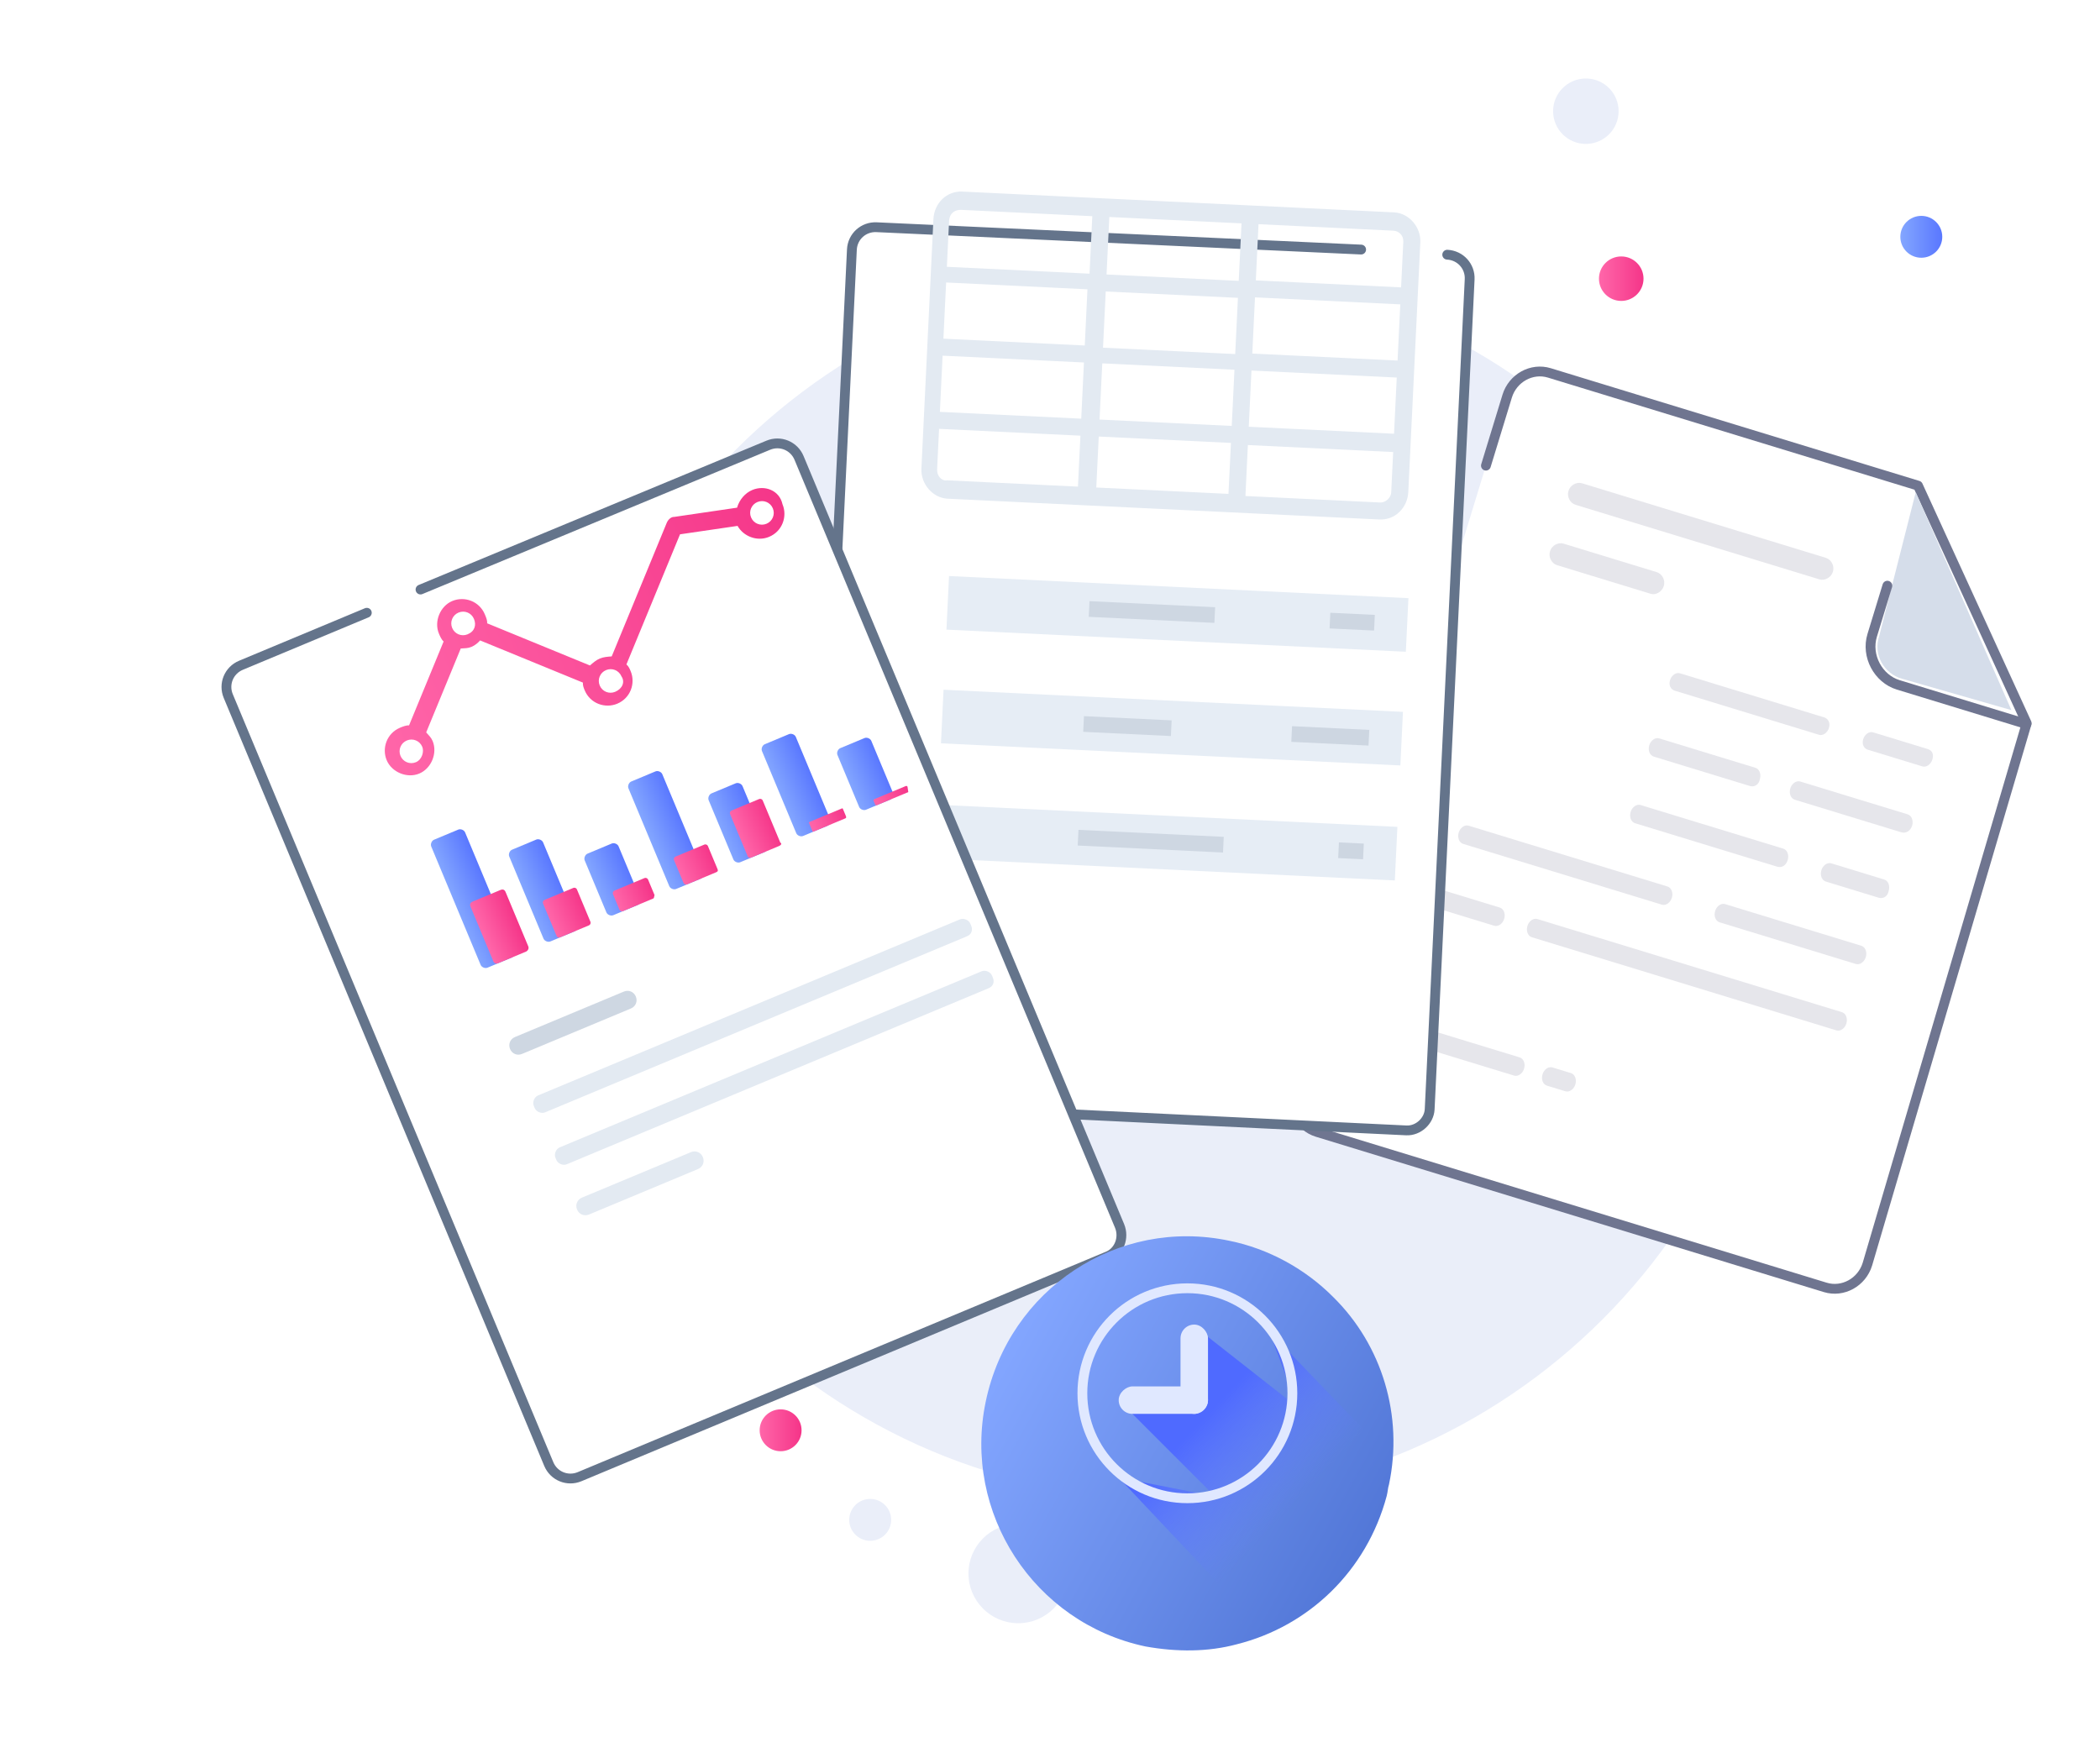<svg viewBox="0 0 214 177" fill="none" xmlns="http://www.w3.org/2000/svg">
<path d="M119.175 152.759C153.682 152.759 181.655 124.712 181.655 90.114C181.655 55.517 153.682 27.47 119.175 27.47C84.669 27.47 56.696 55.517 56.696 90.114C56.696 124.712 84.669 152.759 119.175 152.759Z" fill="#EAEEF9"/>
<path d="M103.766 165.426C106.568 165.426 108.84 163.157 108.84 160.359C108.84 157.56 106.568 155.292 103.766 155.292C100.963 155.292 98.692 157.56 98.692 160.359C98.692 163.157 100.963 165.426 103.766 165.426Z" fill="#EAEEF9"/>
<path d="M161.606 14.667C163.45 14.667 164.944 13.175 164.944 11.333C164.944 9.492 163.45 8 161.606 8C159.762 8 158.268 9.492 158.268 11.333C158.268 13.175 159.762 14.667 161.606 14.667Z" fill="#EAEEF9"/>
<path d="M165.212 30.667C166.465 30.667 167.482 29.652 167.482 28.4C167.482 27.148 166.465 26.134 165.212 26.134C163.958 26.134 162.942 27.148 162.942 28.4C162.942 29.652 163.958 30.667 165.212 30.667Z" fill="url(#paint0_linear_294_56756)"/>
<path d="M88.677 157.026C89.857 157.026 90.814 156.07 90.814 154.892C90.814 153.714 89.857 152.759 88.677 152.759C87.497 152.759 86.54 153.714 86.54 154.892C86.54 156.07 87.497 157.026 88.677 157.026Z" fill="#EAEEF9"/>
<path d="M79.548 147.897C80.728 147.897 81.684 146.941 81.684 145.763C81.684 144.585 80.728 143.63 79.548 143.63C78.368 143.63 77.412 144.585 77.412 145.763C77.412 146.941 78.368 147.897 79.548 147.897Z" fill="url(#paint1_linear_294_56756)"/>
<path d="M195.789 26.267C196.969 26.267 197.926 25.312 197.926 24.134C197.926 22.956 196.969 22 195.789 22C194.609 22 193.653 22.956 193.653 24.134C193.653 25.312 194.609 26.267 195.789 26.267Z" fill="url(#paint2_linear_294_56756)"/>
<path d="M151.423 47.454L153.588 40.375C154.155 38.521 156.089 37.454 157.886 38.003L195.451 49.491L206.531 73.707L190.299 128.828C189.732 130.682 187.798 131.749 186.002 131.2L134.227 115.366C132.43 114.817 131.424 112.85 131.991 110.996L148.305 57.651" fill="white"/>
<path d="M151.423 47.454L153.588 40.375C154.155 38.521 156.089 37.454 157.886 38.003L195.451 49.491L206.531 73.707L190.299 128.828C189.732 130.682 187.798 131.749 186.002 131.2L134.227 115.366C132.43 114.817 131.424 112.85 131.991 110.996L148.305 57.651" stroke="#6F7590" stroke-miterlimit="10" stroke-linecap="round" stroke-linejoin="round"/>
<path d="M195.222 50.167L191.517 64.755C190.822 66.752 192.042 68.671 193.811 69.167L204.973 72.371" fill="#D5DDEA"/>
<path d="M187.135 105.006L156.103 95.516C155.695 95.391 155.497 94.87 155.652 94.364C155.806 93.859 156.262 93.537 156.67 93.662L187.702 103.152C188.111 103.277 188.309 103.798 188.154 104.304C187.999 104.81 187.544 105.131 187.135 105.006Z" fill="#E6E6EB"/>
<path d="M152.265 94.343L146.793 92.67C146.385 92.545 146.187 92.023 146.342 91.518C146.497 91.012 146.952 90.691 147.36 90.816L152.832 92.489C153.24 92.614 153.438 93.135 153.283 93.641C153.129 94.146 152.673 94.468 152.265 94.343Z" fill="#E6E6EB"/>
<path d="M189.115 98.24L175.233 93.994C174.824 93.869 174.626 93.348 174.781 92.842C174.936 92.337 175.391 92.015 175.8 92.14L189.682 96.386C190.091 96.511 190.288 97.032 190.134 97.537C189.979 98.043 189.524 98.365 189.115 98.24Z" fill="#E6E6EB"/>
<path d="M169.352 92.196L149.1 86.002C148.692 85.878 148.494 85.356 148.648 84.851C148.803 84.345 149.259 84.024 149.667 84.148L169.919 90.342C170.328 90.467 170.526 90.988 170.371 91.494C170.216 91.999 169.761 92.321 169.352 92.196Z" fill="#E6E6EB"/>
<path d="M190.345 76.405L195.898 78.104C196.306 78.228 196.762 77.907 196.916 77.401C197.071 76.896 196.929 76.484 196.439 76.334L190.886 74.636C190.478 74.511 190.022 74.832 189.867 75.338C189.713 75.844 189.936 76.281 190.345 76.405Z" fill="#E6E6EB"/>
<path d="M191.448 91.489L186.058 89.84C185.65 89.716 185.452 89.194 185.607 88.689C185.761 88.183 186.217 87.862 186.625 87.986L192.015 89.635C192.423 89.76 192.621 90.281 192.466 90.786C192.368 91.401 191.856 91.614 191.448 91.489Z" fill="#E6E6EB"/>
<path d="M181.076 88.317L166.622 83.897C166.214 83.772 166.016 83.251 166.17 82.745C166.325 82.239 166.781 81.918 167.189 82.043L181.725 86.488C182.133 86.613 182.331 87.134 182.177 87.64C181.996 88.23 181.566 88.467 181.076 88.317Z" fill="#E6E6EB"/>
<path d="M159.519 111.214L157.64 110.64C157.232 110.515 157.034 109.994 157.189 109.488C157.344 108.982 157.799 108.661 158.207 108.786L160.086 109.36C160.494 109.485 160.692 110.006 160.537 110.512C160.383 111.017 159.927 111.339 159.519 111.214Z" fill="#E6E6EB"/>
<path d="M154.292 109.615L143.267 106.243C142.859 106.118 142.661 105.597 142.816 105.092C142.97 104.586 143.426 104.264 143.834 104.389L154.859 107.761C155.267 107.886 155.465 108.407 155.31 108.913C155.156 109.418 154.7 109.74 154.292 109.615Z" fill="#E6E6EB"/>
<path d="M193.754 84.821L182.893 81.5C182.485 81.375 182.287 80.854 182.442 80.348C182.596 79.842 183.052 79.521 183.46 79.646L194.403 82.992C194.811 83.117 195.009 83.638 194.854 84.144C194.7 84.65 194.244 84.971 193.754 84.821Z" fill="#E6E6EB"/>
<path d="M170.66 70.387L185.36 74.882C185.768 75.007 186.224 74.686 186.378 74.18C186.533 73.674 186.309 73.237 185.901 73.112L171.202 68.617C170.793 68.492 170.338 68.814 170.183 69.319C170.028 69.825 170.252 70.262 170.66 70.387Z" fill="#E6E6EB"/>
<path d="M178.319 80.102L168.52 77.105C168.111 76.98 167.914 76.459 168.068 75.953C168.223 75.448 168.678 75.126 169.087 75.251L178.886 78.248C179.295 78.373 179.493 78.894 179.338 79.4C179.265 79.93 178.809 80.252 178.319 80.102Z" fill="#E6E6EB"/>
<path d="M185.386 59.039L160.56 51.447C159.989 51.272 159.653 50.617 159.834 50.027C160.014 49.437 160.659 49.081 161.23 49.256L186.056 56.848C186.628 57.023 186.963 57.678 186.783 58.268C186.602 58.858 185.958 59.214 185.386 59.039Z" fill="#E6E6EB"/>
<path d="M168.234 60.521L158.679 57.599C158.107 57.424 157.772 56.769 157.953 56.179C158.133 55.589 158.778 55.233 159.349 55.408L168.822 58.305C169.394 58.48 169.729 59.135 169.549 59.725C169.368 60.315 168.724 60.671 168.234 60.521Z" fill="#E6E6EB"/>
<path d="M192.332 59.689L190.786 64.745C190.141 66.852 191.397 69.171 193.438 69.796L206.504 73.792" stroke="#6F7590" stroke-miterlimit="10" stroke-linecap="round" stroke-linejoin="round"/>
<g filter="url(#filter0_d_294_56756)">
<path d="M143.313 104.202L85.029 101.394C83.695 101.33 82.68 100.213 82.744 98.881L86.818 14.31C86.882 12.978 88 11.964 89.334 12.028L147.485 14.829C148.819 14.894 149.835 16.011 149.771 17.343L145.69 102.047C145.632 103.246 144.514 104.26 143.313 104.202Z" fill="white"/>
</g>
<g filter="url(#filter1_d_294_56756)">
<path d="M147.479 14.957C148.813 15.021 149.829 16.137 149.765 17.467L145.69 102.049C145.632 103.246 144.514 104.259 143.314 104.201L85.029 101.393C83.695 101.329 82.68 100.214 82.744 98.884L86.812 14.434C86.876 13.104 87.994 12.091 89.328 12.156L138.706 14.434" stroke="#64748B" stroke-linecap="round"/>
</g>
<path d="M143.525 60.96L96.71 58.705L96.448 64.166L143.262 66.421L143.525 60.96Z" fill="#E6EDF5"/>
<path d="M123.829 61.881L111.025 61.264L110.948 62.862L123.752 63.479L123.829 61.881Z" fill="#CED7E2"/>
<path d="M136.013 63.569L136.041 62.97L139.577 63.14L139.548 63.739L136.013 63.569Z" fill="#CED7E2" stroke="#CDD6E1"/>
<path d="M142.967 72.547L96.152 70.292L95.889 75.753L142.704 78.008L142.967 72.547Z" fill="#E6EDF5"/>
<path d="M119.397 73.414L110.461 72.984L110.384 74.582L119.32 75.012L119.397 73.414Z" fill="#CED7E2"/>
<path d="M132.114 75.129L132.142 74.529L139.013 74.86L138.984 75.46L132.114 75.129Z" fill="#CED7E2" stroke="#CDD6E1"/>
<path d="M142.402 84.268L95.588 82.013L95.325 87.473L142.139 89.728L142.402 84.268Z" fill="#E6EDF5"/>
<path d="M124.707 85.284L109.902 84.571L109.825 86.169L124.63 86.882L124.707 85.284Z" fill="#CED7E2"/>
<path d="M136.89 86.972L136.919 86.373L138.455 86.447L138.426 87.046L136.89 86.972Z" fill="#CED7E2" stroke="#CDD6E1"/>
<path d="M142.077 21.644L127.539 20.944L127.406 20.937L127.272 20.931L112.334 20.211L112.201 20.205L112.068 20.198L98.063 19.524C96.463 19.447 95.198 20.721 95.121 22.319L93.896 47.757C93.819 49.355 95.088 50.751 96.556 50.822L140.569 52.942C142.17 53.019 143.434 51.745 143.511 50.147L144.737 24.709C144.814 23.111 143.544 21.715 142.077 21.644ZM112.05 42.758L112.326 37.031L125.797 37.68L125.521 43.407L112.05 42.758ZM125.438 45.138L125.187 50.332L111.717 49.683L111.967 44.489L125.438 45.138ZM126.15 30.355L125.874 36.082L112.403 35.433L112.679 29.706L126.15 30.355ZM112.769 27.841L113.045 22.114L126.516 22.763L126.233 28.623L112.763 27.974L112.769 27.841ZM142.419 36.745L127.614 36.032L127.89 30.305L142.695 31.018L142.419 36.745ZM110.542 35.21L96.138 34.516L96.414 28.789L110.818 29.483L110.542 35.21ZM96.055 36.247L110.459 36.941L110.183 42.668L95.779 41.974L96.055 36.247ZM127.531 37.763L142.335 38.477L142.06 44.203L127.255 43.49L127.531 37.763ZM143.003 24.626L142.778 29.287L127.974 28.574L128.249 22.847L141.987 23.509C142.521 23.534 143.035 23.96 143.003 24.626ZM97.974 21.388L111.311 22.031L111.029 27.891L96.491 27.191L96.715 22.529C96.754 21.73 97.307 21.356 97.974 21.388ZM95.496 47.834L95.695 43.705L110.1 44.399L109.849 49.593L96.512 48.951C95.972 49.058 95.464 48.5 95.496 47.834ZM140.652 51.211L126.915 50.549L127.165 45.355L141.97 46.068L141.771 50.197C141.745 50.73 141.186 51.237 140.652 51.211Z" fill="#E3EAF2"/>
<g filter="url(#filter2_d_294_56756)">
<path d="M112.916 117.017L59.065 139.49C57.833 140.005 56.436 139.432 55.922 138.201L23.262 59.94C22.748 58.709 23.323 57.313 24.555 56.799L78.283 34.377C79.515 33.863 80.912 34.436 81.425 35.666L114.086 113.927C114.6 115.158 114.025 116.554 112.916 117.017Z" fill="white"/>
</g>
<g filter="url(#filter3_d_294_56756)">
<path d="M42.852 49.08L78.283 34.377C79.515 33.862 80.912 34.435 81.425 35.666L114.086 113.927C114.6 115.158 114.025 116.553 112.916 117.016L59.065 139.49C57.833 140.004 56.436 139.431 55.922 138.201L23.262 59.94C22.748 58.709 23.323 57.313 24.555 56.799L37.38 51.447" stroke="#64748B" stroke-linecap="round"/>
</g>
<path d="M98.548 95.416L55.541 113.364C55.172 113.519 54.648 113.304 54.494 112.934L54.391 112.688C54.237 112.319 54.453 111.796 54.822 111.642L97.829 93.693C98.199 93.539 98.723 93.754 98.877 94.123L98.979 94.369C99.133 94.739 99.041 95.21 98.548 95.416Z" fill="#E3EAF2"/>
<path d="M100.756 100.707L57.749 118.655C57.38 118.81 56.856 118.595 56.702 118.226L56.599 117.979C56.445 117.61 56.661 117.087 57.031 116.933L100.037 98.984C100.407 98.83 100.931 99.045 101.085 99.414L101.187 99.66C101.341 100.029 101.249 100.501 100.756 100.707Z" fill="#E3EAF2"/>
<path d="M71.12 119.144L60.029 123.772C59.536 123.978 59.013 123.763 58.807 123.271C58.602 122.778 58.818 122.255 59.31 122.049L70.401 117.421C70.894 117.215 71.418 117.43 71.623 117.922C71.829 118.414 71.613 118.938 71.12 119.144Z" fill="#E3EAF2"/>
<path d="M64.29 102.778L53.199 107.407C52.706 107.612 52.183 107.397 51.977 106.905C51.772 106.413 51.987 105.89 52.48 105.684L63.571 101.055C64.064 100.85 64.588 101.065 64.793 101.557C64.998 102.049 64.783 102.572 64.29 102.778Z" fill="#CED7E2"/>
<path d="M76.671 49.931C75.932 50.24 75.347 50.917 75.111 51.738L68.703 52.679C68.405 52.659 68.087 52.936 67.943 53.285L62.337 66.894C61.916 66.926 61.494 66.957 61.125 67.111C60.755 67.265 60.437 67.543 60.118 67.82L49.644 63.523C49.664 63.225 49.561 62.979 49.407 62.61C48.842 61.256 47.322 60.735 46.09 61.249C44.858 61.763 44.211 63.334 44.725 64.564C44.827 64.81 44.981 65.179 45.207 65.374L41.685 73.923C41.388 73.903 41.018 74.058 40.771 74.16C39.416 74.726 38.892 76.245 39.406 77.475C39.919 78.706 41.491 79.351 42.723 78.836C43.955 78.322 44.602 76.752 44.089 75.521C43.934 75.152 43.709 74.957 43.431 74.64L46.953 66.09C47.374 66.059 47.672 66.079 48.042 65.925C48.411 65.771 48.73 65.493 48.925 65.267L59.4 69.565C59.379 69.862 59.482 70.109 59.584 70.355C60.149 71.708 61.669 72.23 62.902 71.715C64.257 71.15 64.781 69.631 64.267 68.4C64.165 68.154 64.062 67.908 63.836 67.713L69.298 54.453L75.162 53.595C75.748 54.651 77.144 55.224 78.376 54.71C79.732 54.144 80.256 52.625 79.742 51.395C79.424 49.938 77.904 49.417 76.671 49.931ZM42.384 77.677C41.768 77.935 41.069 77.648 40.813 77.033C40.556 76.418 40.843 75.72 41.46 75.463C42.076 75.205 42.774 75.492 43.031 76.107C43.236 76.599 43 77.42 42.384 77.677ZM47.651 64.643C47.035 64.9 46.337 64.614 46.08 63.998C45.823 63.383 46.111 62.685 46.727 62.428C47.343 62.171 48.041 62.457 48.298 63.073C48.555 63.688 48.391 64.334 47.651 64.643ZM62.686 70.505C62.07 70.762 61.371 70.476 61.115 69.861C60.858 69.245 61.145 68.547 61.761 68.29C62.378 68.033 63.076 68.32 63.333 68.935C63.713 69.499 63.425 70.197 62.686 70.505ZM78.109 53.377C77.493 53.634 76.795 53.347 76.538 52.732C76.281 52.117 76.569 51.419 77.185 51.162C77.801 50.905 78.499 51.191 78.756 51.806C79.013 52.422 78.725 53.12 78.109 53.377Z" fill="url(#paint3_linear_294_56756)"/>
<path d="M52.141 97.59L49.676 98.619C49.43 98.722 49.081 98.578 48.978 98.332L43.946 86.273C43.843 86.027 43.986 85.678 44.233 85.575L46.698 84.547C46.944 84.444 47.293 84.587 47.396 84.833L52.428 96.892C52.531 97.138 52.388 97.487 52.141 97.59Z" fill="url(#paint4_linear_294_56756)"/>
<path d="M53.62 96.973L50.785 98.156C50.539 98.259 50.364 98.187 50.262 97.941L47.951 92.404C47.848 92.158 47.92 91.983 48.166 91.88L51.001 90.698C51.247 90.595 51.422 90.666 51.524 90.912L53.835 96.45C53.938 96.696 53.743 96.922 53.62 96.973Z" fill="url(#paint5_linear_294_56756)"/>
<path d="M58.549 94.916L56.084 95.945C55.838 96.047 55.489 95.904 55.386 95.658L51.894 87.291C51.791 87.044 51.935 86.695 52.182 86.593L54.646 85.564C54.893 85.461 55.242 85.605 55.344 85.851L58.837 94.218C58.939 94.464 58.795 94.813 58.549 94.916Z" fill="url(#paint6_linear_294_56756)"/>
<path d="M64.957 92.242L62.492 93.27C62.246 93.373 61.897 93.23 61.794 92.984L59.586 87.692C59.483 87.446 59.627 87.097 59.873 86.995L62.338 85.966C62.584 85.863 62.934 86.006 63.036 86.252L65.244 91.544C65.347 91.79 65.203 92.139 64.957 92.242Z" fill="url(#paint7_linear_294_56756)"/>
<path d="M71.365 89.567L68.9 90.596C68.653 90.699 68.304 90.555 68.202 90.309L64.042 80.342C63.939 80.096 64.083 79.747 64.329 79.644L66.794 78.615C67.04 78.513 67.39 78.656 67.492 78.902L71.652 88.869C71.755 89.115 71.734 89.413 71.365 89.567Z" fill="url(#paint8_linear_294_56756)"/>
<path d="M77.896 86.842L75.431 87.871C75.185 87.973 74.835 87.83 74.733 87.584L72.216 81.554C72.114 81.308 72.257 80.959 72.504 80.856L74.969 79.828C75.215 79.725 75.564 79.868 75.667 80.115L78.183 86.144C78.286 86.39 78.142 86.739 77.896 86.842Z" fill="url(#paint9_linear_294_56756)"/>
<path d="M84.304 84.168L81.839 85.196C81.593 85.299 81.244 85.156 81.141 84.91L77.649 76.542C77.546 76.296 77.69 75.947 77.936 75.844L80.401 74.816C80.647 74.713 80.996 74.856 81.099 75.102L84.591 83.47C84.694 83.716 84.55 84.065 84.304 84.168Z" fill="url(#paint10_linear_294_56756)"/>
<path d="M90.712 81.493L88.247 82.522C88.001 82.625 87.651 82.481 87.549 82.235L85.341 76.944C85.238 76.698 85.382 76.349 85.628 76.246L88.093 75.218C88.339 75.115 88.688 75.258 88.791 75.504L90.999 80.795C91.102 81.041 90.958 81.391 90.712 81.493Z" fill="url(#paint11_linear_294_56756)"/>
<path d="M60.028 94.299L57.07 95.533C56.947 95.585 56.772 95.513 56.721 95.39L55.334 92.067C55.283 91.944 55.355 91.77 55.478 91.719L58.436 90.484C58.559 90.433 58.733 90.504 58.785 90.627L60.171 93.95C60.223 94.073 60.151 94.247 60.028 94.299Z" fill="url(#paint12_linear_294_56756)"/>
<path d="M66.559 91.573L63.478 92.859C63.355 92.91 63.18 92.839 63.129 92.716L62.461 91.116C62.41 90.993 62.482 90.819 62.605 90.767L65.686 89.481C65.809 89.43 65.984 89.502 66.035 89.625L66.703 91.224C66.631 91.399 66.682 91.522 66.559 91.573Z" fill="url(#paint13_linear_294_56756)"/>
<path d="M72.967 88.899L70.009 90.133C69.886 90.185 69.711 90.113 69.66 89.99L68.684 87.652C68.633 87.529 68.705 87.354 68.828 87.303L71.785 86.069C71.909 86.017 72.083 86.089 72.135 86.212L73.11 88.55C73.162 88.673 73.213 88.796 72.967 88.899Z" fill="url(#paint14_linear_294_56756)"/>
<path d="M79.374 86.225L76.54 87.408C76.417 87.459 76.242 87.388 76.191 87.264L74.394 82.958C74.342 82.835 74.414 82.66 74.537 82.609L77.372 81.426C77.495 81.374 77.669 81.446 77.721 81.569L79.518 85.876C79.693 85.948 79.621 86.122 79.374 86.225Z" fill="url(#paint15_linear_294_56756)"/>
<path d="M86.152 83.396L82.948 84.733C82.825 84.785 82.825 84.785 82.774 84.662L82.466 83.923C82.414 83.8 82.414 83.8 82.537 83.749L85.741 82.412C85.865 82.36 85.865 82.36 85.916 82.484L86.173 83.099C86.224 83.222 86.275 83.345 86.152 83.396Z" fill="url(#paint16_linear_294_56756)"/>
<path d="M92.56 80.723L89.356 82.06C89.356 82.06 89.233 82.111 89.182 81.988L89.027 81.618C89.027 81.618 88.976 81.495 89.099 81.444L92.303 80.107C92.303 80.107 92.426 80.055 92.478 80.178L92.56 80.723C92.632 80.548 92.56 80.723 92.56 80.723Z" fill="url(#paint17_linear_294_56756)"/>
<g filter="url(#filter4_d_294_56756)">
<path d="M141.542 146.3C141.428 146.644 141.429 146.988 141.315 147.446C139.266 155.119 133.347 160.732 126.063 162.564C123.104 163.366 119.917 163.366 116.73 162.794C105.348 160.388 98.064 149.164 100.454 137.825C102.844 126.372 113.885 119.042 125.266 121.447C129.25 122.249 133.006 124.31 135.851 127.174C140.859 132.099 143.022 139.314 141.542 146.3Z" fill="url(#paint18_linear_294_56756)"/>
</g>
<path d="M140.6 147.395C138.597 155.311 132.809 161.1 125.686 162.99L114 150.585L123.8 152.49L114.7 143.39H121.7L122.4 135.699L132.2 143.39L129.359 135.699L140.6 147.395Z" fill="url(#paint19_linear_294_56756)"/>
<circle cx="121" cy="141.99" r="10.7" stroke="#E0E8FF"/>
<rect x="120.3" y="134.99" width="2.8" height="9.1" rx="1.4" fill="#E0E8FF"/>
<rect x="123.1" y="141.29" width="2.8" height="9.1" rx="1.4" transform="rotate(90 123.1 141.29)" fill="#E0E8FF"/>
<defs>
<filter id="filter0_d_294_56756" x="60.741" y="1.025" width="111.033" height="136.179" filterUnits="userSpaceOnUse" color-interpolation-filters="sRGB">
<feFlood flood-opacity="0" result="BackgroundImageFix"/>
<feColorMatrix in="SourceAlpha" type="matrix" values="0 0 0 0 0 0 0 0 0 0 0 0 0 0 0 0 0 0 127 0" result="hardAlpha"/>
<feOffset dy="11"/>
<feGaussianBlur stdDeviation="11"/>
<feColorMatrix type="matrix" values="0 0 0 0 0.398 0 0 0 0 0.477 0 0 0 0 0.575 0 0 0 0.18 0"/>
<feBlend mode="normal" in2="BackgroundImageFix" result="effect1_dropShadow_294_56756"/>
<feBlend mode="normal" in="SourceGraphic" in2="effect1_dropShadow_294_56756" result="shape"/>
</filter>
<filter id="filter1_d_294_56756" x="60.241" y="0.653" width="112.027" height="137.051" filterUnits="userSpaceOnUse" color-interpolation-filters="sRGB">
<feFlood flood-opacity="0" result="BackgroundImageFix"/>
<feColorMatrix in="SourceAlpha" type="matrix" values="0 0 0 0 0 0 0 0 0 0 0 0 0 0 0 0 0 0 127 0" result="hardAlpha"/>
<feOffset dy="11"/>
<feGaussianBlur stdDeviation="11"/>
<feColorMatrix type="matrix" values="0 0 0 0 0.398 0 0 0 0 0.477 0 0 0 0 0.575 0 0 0 0.18 0"/>
<feBlend mode="normal" in2="BackgroundImageFix" result="effect1_dropShadow_294_56756"/>
<feBlend mode="normal" in="SourceGraphic" in2="effect1_dropShadow_294_56756" result="shape"/>
</filter>
<filter id="filter2_d_294_56756" x="1.074" y="23.189" width="135.202" height="149.49" filterUnits="userSpaceOnUse" color-interpolation-filters="sRGB">
<feFlood flood-opacity="0" result="BackgroundImageFix"/>
<feColorMatrix in="SourceAlpha" type="matrix" values="0 0 0 0 0 0 0 0 0 0 0 0 0 0 0 0 0 0 127 0" result="hardAlpha"/>
<feOffset dy="11"/>
<feGaussianBlur stdDeviation="11"/>
<feColorMatrix type="matrix" values="0 0 0 0 0.398 0 0 0 0 0.477 0 0 0 0 0.575 0 0 0 0.18 0"/>
<feBlend mode="normal" in2="BackgroundImageFix" result="effect1_dropShadow_294_56756"/>
<feBlend mode="normal" in="SourceGraphic" in2="effect1_dropShadow_294_56756" result="shape"/>
</filter>
<filter id="filter3_d_294_56756" x="0.574" y="22.688" width="136.202" height="150.49" filterUnits="userSpaceOnUse" color-interpolation-filters="sRGB">
<feFlood flood-opacity="0" result="BackgroundImageFix"/>
<feColorMatrix in="SourceAlpha" type="matrix" values="0 0 0 0 0 0 0 0 0 0 0 0 0 0 0 0 0 0 127 0" result="hardAlpha"/>
<feOffset dy="11"/>
<feGaussianBlur stdDeviation="11"/>
<feColorMatrix type="matrix" values="0 0 0 0 0.398 0 0 0 0 0.477 0 0 0 0 0.575 0 0 0 0.18 0"/>
<feBlend mode="normal" in2="BackgroundImageFix" result="effect1_dropShadow_294_56756"/>
<feBlend mode="normal" in="SourceGraphic" in2="effect1_dropShadow_294_56756" result="shape"/>
</filter>
<filter id="filter4_d_294_56756" x="92" y="117.99" width="58" height="58.208" filterUnits="userSpaceOnUse" color-interpolation-filters="sRGB">
<feFlood flood-opacity="0" result="BackgroundImageFix"/>
<feColorMatrix in="SourceAlpha" type="matrix" values="0 0 0 0 0 0 0 0 0 0 0 0 0 0 0 0 0 0 127 0" result="hardAlpha"/>
<feOffset dy="5"/>
<feGaussianBlur stdDeviation="4"/>
<feColorMatrix type="matrix" values="0 0 0 0 0.113 0 0 0 0 0.296 0 0 0 0 1 0 0 0 0.22 0"/>
<feBlend mode="normal" in2="BackgroundImageFix" result="effect1_dropShadow_294_56756"/>
<feBlend mode="normal" in="SourceGraphic" in2="effect1_dropShadow_294_56756" result="shape"/>
</filter>
<linearGradient id="paint0_linear_294_56756" x1="163.026" y1="28.452" x2="167.439" y2="28.452" gradientUnits="userSpaceOnUse">
<stop stop-color="#FF66A9"/>
<stop offset="1" stop-color="#F53689"/>
</linearGradient>
<linearGradient id="paint1_linear_294_56756" x1="77.418" y1="145.707" x2="81.563" y2="145.707" gradientUnits="userSpaceOnUse">
<stop stop-color="#FF66A9"/>
<stop offset="1" stop-color="#F53689"/>
</linearGradient>
<linearGradient id="paint2_linear_294_56756" x1="193.694" y1="24.171" x2="197.84" y2="24.171" gradientUnits="userSpaceOnUse">
<stop stop-color="#83A6FF"/>
<stop offset="1" stop-color="#5A78FF"/>
</linearGradient>
<linearGradient id="paint3_linear_294_56756" x1="37.776" y1="73.471" x2="81.627" y2="55.171" gradientUnits="userSpaceOnUse">
<stop stop-color="#FF66A9"/>
<stop offset="1" stop-color="#F53689"/>
</linearGradient>
<linearGradient id="paint4_linear_294_56756" x1="46.405" y1="92.335" x2="49.879" y2="90.885" gradientUnits="userSpaceOnUse">
<stop stop-color="#83A6FF"/>
<stop offset="1" stop-color="#5A78FF"/>
</linearGradient>
<linearGradient id="paint5_linear_294_56756" x1="49.159" y1="95.13" x2="52.632" y2="93.68" gradientUnits="userSpaceOnUse">
<stop stop-color="#FF66A9"/>
<stop offset="1" stop-color="#F53689"/>
</linearGradient>
<linearGradient id="paint6_linear_294_56756" x1="53.609" y1="91.491" x2="57.083" y2="90.041" gradientUnits="userSpaceOnUse">
<stop stop-color="#83A6FF"/>
<stop offset="1" stop-color="#5A78FF"/>
</linearGradient>
<linearGradient id="paint7_linear_294_56756" x1="60.681" y1="90.329" x2="64.154" y2="88.879" gradientUnits="userSpaceOnUse">
<stop stop-color="#83A6FF"/>
<stop offset="1" stop-color="#5A78FF"/>
</linearGradient>
<linearGradient id="paint8_linear_294_56756" x1="66.127" y1="85.272" x2="69.6" y2="83.823" gradientUnits="userSpaceOnUse">
<stop stop-color="#83A6FF"/>
<stop offset="1" stop-color="#5A78FF"/>
</linearGradient>
<linearGradient id="paint9_linear_294_56756" x1="73.39" y1="84.57" x2="76.864" y2="83.12" gradientUnits="userSpaceOnUse">
<stop stop-color="#83A6FF"/>
<stop offset="1" stop-color="#5A78FF"/>
</linearGradient>
<linearGradient id="paint10_linear_294_56756" x1="79.351" y1="80.748" x2="82.825" y2="79.298" gradientUnits="userSpaceOnUse">
<stop stop-color="#83A6FF"/>
<stop offset="1" stop-color="#5A78FF"/>
</linearGradient>
<linearGradient id="paint11_linear_294_56756" x1="86.423" y1="79.586" x2="89.896" y2="78.136" gradientUnits="userSpaceOnUse">
<stop stop-color="#83A6FF"/>
<stop offset="1" stop-color="#5A78FF"/>
</linearGradient>
<linearGradient id="paint12_linear_294_56756" x1="56.038" y1="93.694" x2="59.511" y2="92.245" gradientUnits="userSpaceOnUse">
<stop stop-color="#FF66A9"/>
<stop offset="1" stop-color="#F53689"/>
</linearGradient>
<linearGradient id="paint13_linear_294_56756" x1="62.824" y1="91.945" x2="66.298" y2="90.495" gradientUnits="userSpaceOnUse">
<stop stop-color="#FF66A9"/>
<stop offset="1" stop-color="#F53689"/>
</linearGradient>
<linearGradient id="paint14_linear_294_56756" x1="69.182" y1="88.79" x2="72.655" y2="87.341" gradientUnits="userSpaceOnUse">
<stop stop-color="#FF66A9"/>
<stop offset="1" stop-color="#F53689"/>
</linearGradient>
<linearGradient id="paint15_linear_294_56756" x1="75.209" y1="85.032" x2="78.682" y2="83.583" gradientUnits="userSpaceOnUse">
<stop stop-color="#FF66A9"/>
<stop offset="1" stop-color="#F53689"/>
</linearGradient>
<linearGradient id="paint16_linear_294_56756" x1="82.651" y1="84.291" x2="86.125" y2="82.842" gradientUnits="userSpaceOnUse">
<stop stop-color="#FF66A9"/>
<stop offset="1" stop-color="#F53689"/>
</linearGradient>
<linearGradient id="paint17_linear_294_56756" x1="89.051" y1="81.802" x2="92.525" y2="80.352" gradientUnits="userSpaceOnUse">
<stop stop-color="#FF66A9"/>
<stop offset="1" stop-color="#F53689"/>
</linearGradient>
<linearGradient id="paint18_linear_294_56756" x1="102.458" y1="132.043" x2="139.734" y2="152.936" gradientUnits="userSpaceOnUse">
<stop stop-color="#83A6FF"/>
<stop offset="0.995" stop-color="#5277D7"/>
</linearGradient>
<linearGradient id="paint19_linear_294_56756" x1="122.863" y1="144.33" x2="132.091" y2="153.023" gradientUnits="userSpaceOnUse">
<stop stop-color="#4F6AFF"/>
<stop offset="1" stop-color="#657EFF" stop-opacity="0"/>
</linearGradient>
</defs>
</svg>
